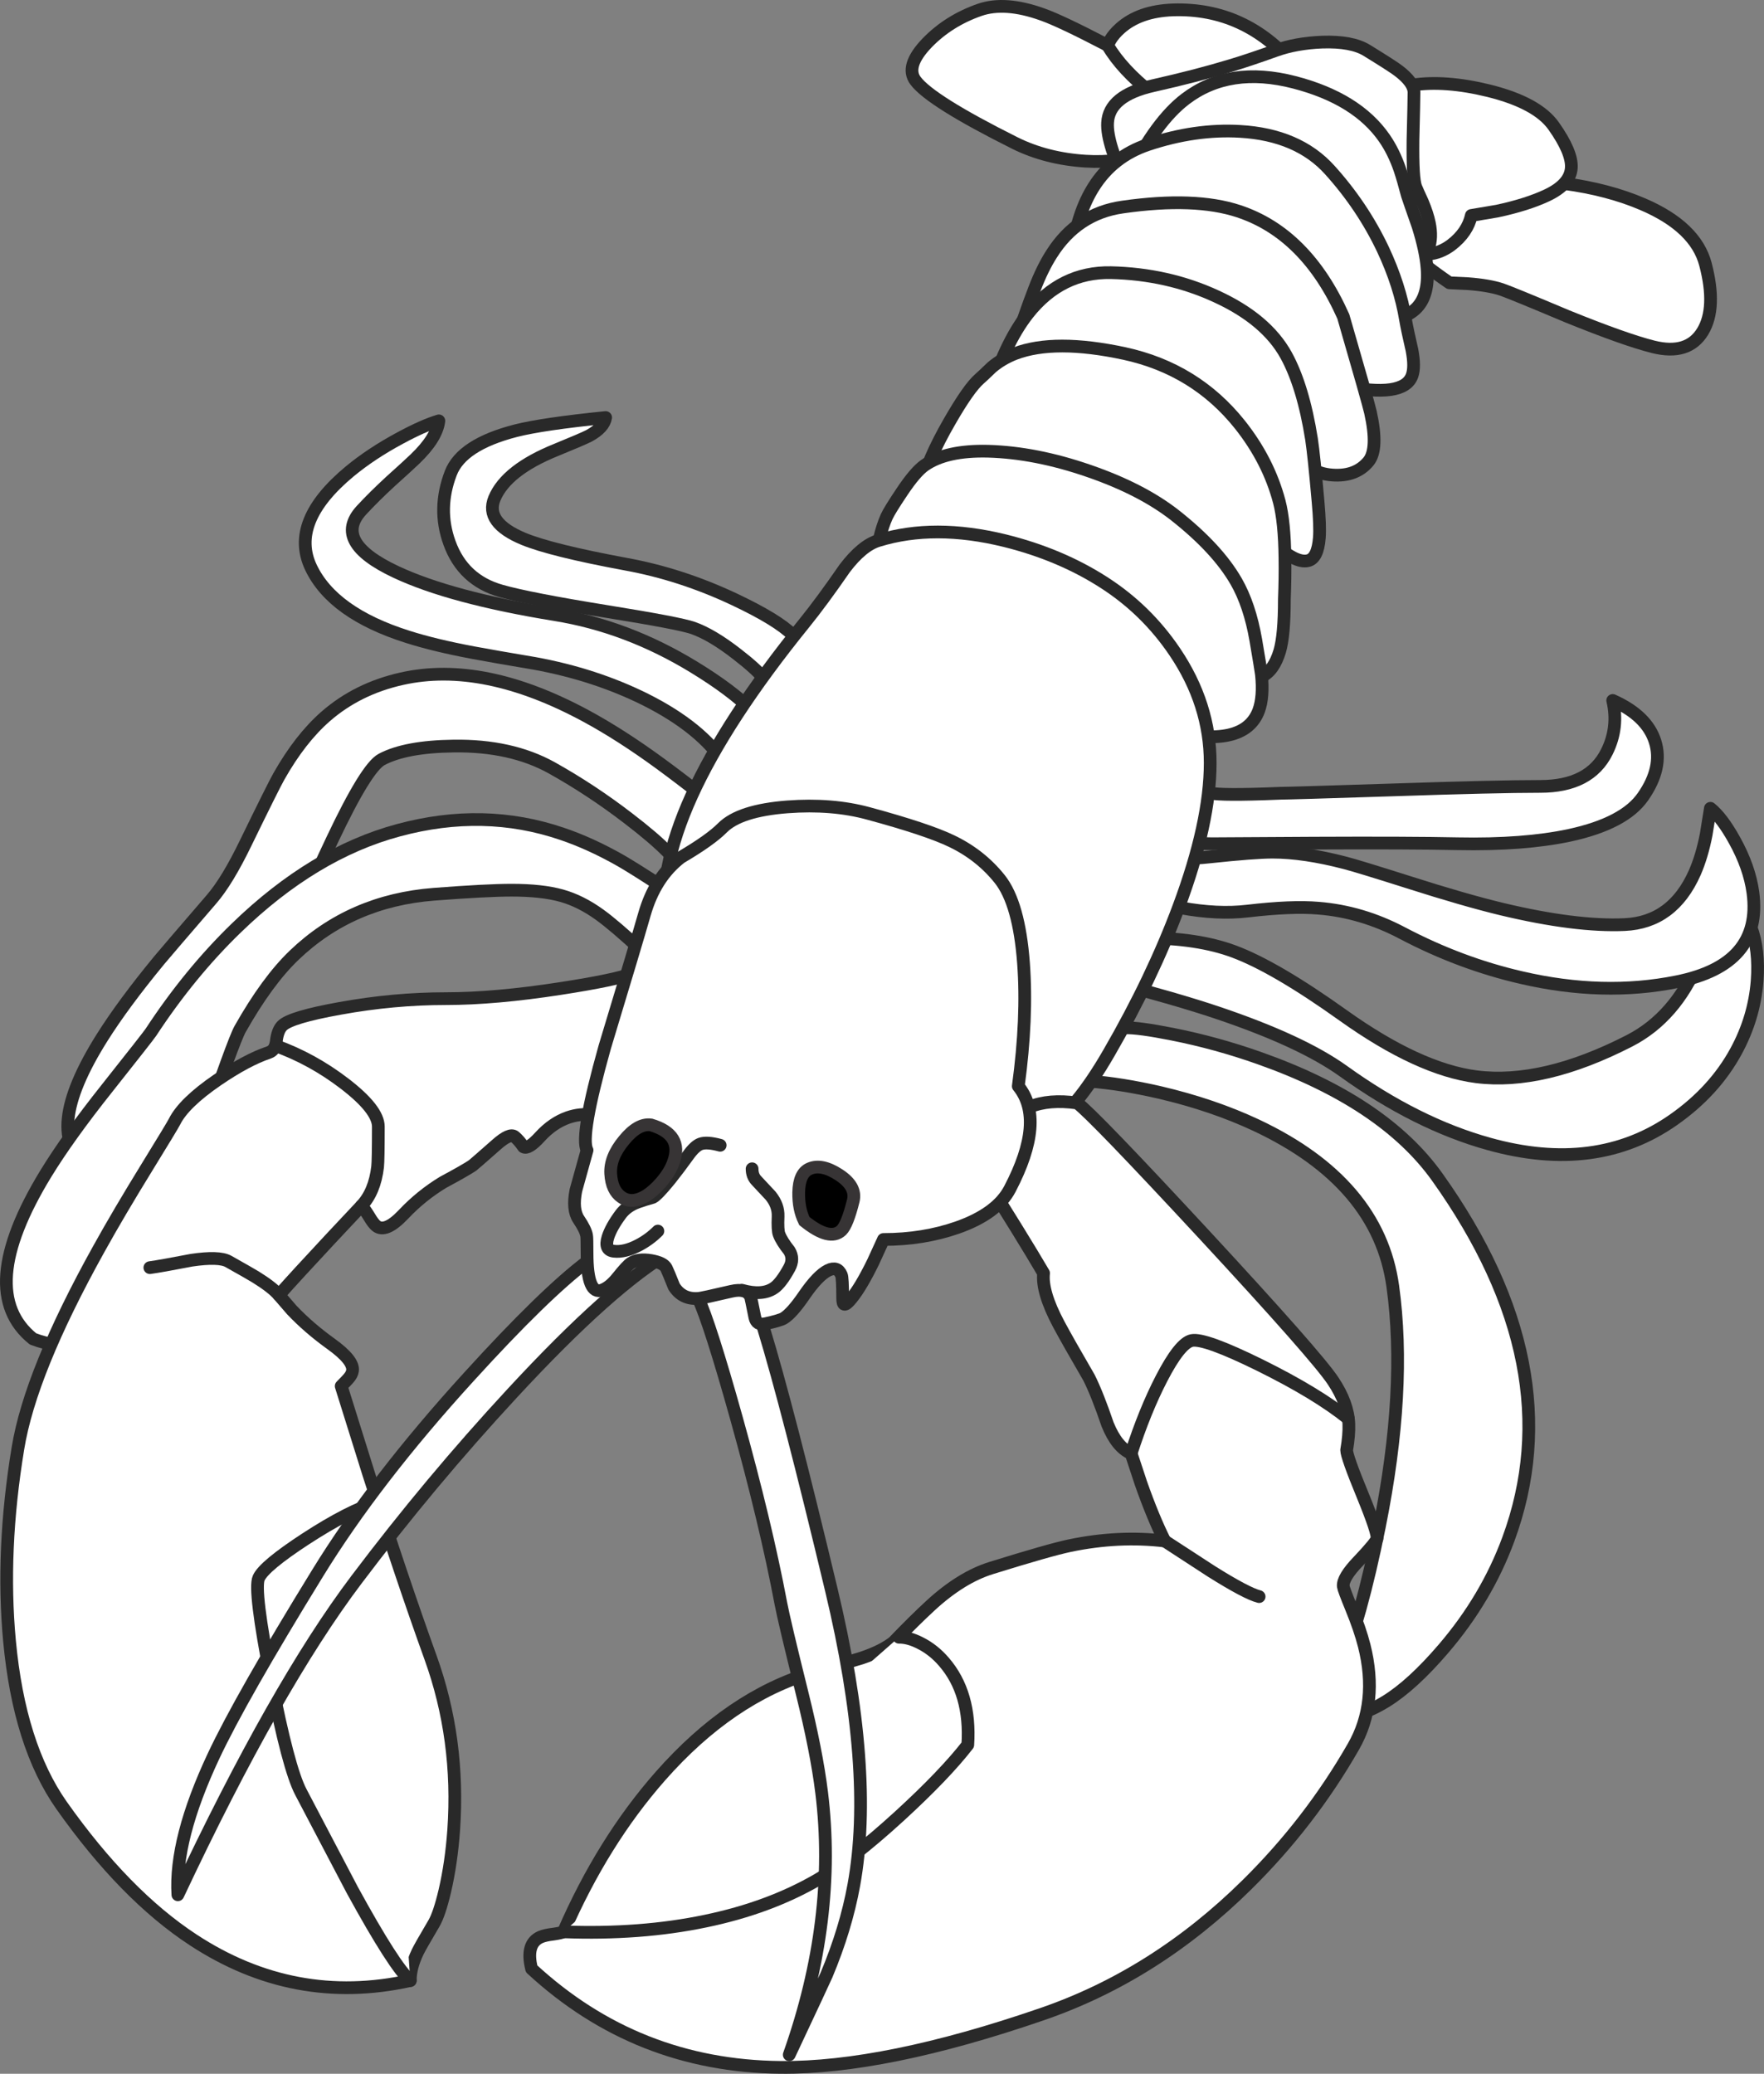 <?xml version="1.0" encoding="utf-8"?>
<!-- Generator: Adobe Illustrator 17.0.1, SVG Export Plug-In . SVG Version: 6.00 Build 0)  -->
<!DOCTYPE svg PUBLIC "-//W3C//DTD SVG 1.1//EN" "http://www.w3.org/Graphics/SVG/1.1/DTD/svg11.dtd">
<svg version="1.1" id="Layer_1" xmlns="http://www.w3.org/2000/svg" xmlns:xlink="http://www.w3.org/1999/xlink" x="0px" y="0px"
	 width="216.418px" height="254.391px" viewBox="22.781 6.929 216.418 254.391"
	 enable-background="new 22.781 6.929 216.418 254.391" xml:space="preserve">
<rect x="22.781" y="6.929" width="216.418" height="254.391" fill="#808080" stroke="none"/>
<g>
	<g id="Layer_1_1_">
		<g>
			<g id="Layer_1_3_">
				<g>
					<g>
						<path fill="#FFFFFF" d="M202.883,28.39c1.65,0.285,5.586,0.635,11.807,1.051c3.621,0.487,6.838,1.335,9.652,2.547
							c4.31,1.851,6.868,4.303,7.674,7.355c0.938,3.574,0.825,6.322-0.337,8.245c-1.199,1.971-3.224,2.601-6.074,1.888
							c-2.315-0.582-5.829-1.828-10.542-3.739c-4.536-1.911-7.22-3.01-8.049-3.295c-1.033-0.344-2.41-0.582-4.132-0.713
							l-2.279-0.107c-1.211-0.831-2.202-1.556-2.974-2.173c-1.449-1.164-2.386-2.297-2.813-3.401
							c-0.487-1.282,0.415-2.944,2.707-4.986c0.95-0.843,1.918-1.519,2.904-2.03C201.459,28.509,202.278,28.295,202.883,28.39z"/>
						
							<path fill="#FFFFFF" stroke="#292929" stroke-width="1.561" stroke-linecap="round" stroke-linejoin="round" stroke-miterlimit="3" d="
							M202.883,28.39c1.65,0.285,5.586,0.635,11.807,1.051c3.621,0.487,6.838,1.335,9.652,2.547c4.31,1.851,6.868,4.303,7.674,7.355
							c0.938,3.574,0.825,6.322-0.337,8.245c-1.199,1.971-3.224,2.601-6.074,1.888c-2.315-0.582-5.829-1.828-10.542-3.739
							c-4.536-1.911-7.22-3.01-8.049-3.295c-1.033-0.344-2.41-0.582-4.132-0.713l-2.279-0.107c-1.211-0.831-2.202-1.556-2.974-2.173
							c-1.449-1.164-2.386-2.297-2.813-3.401c-0.487-1.282,0.415-2.944,2.707-4.986c0.95-0.843,1.918-1.519,2.904-2.03
							C201.459,28.509,202.278,28.295,202.883,28.39z"/>
						<path fill="#FFFFFF" d="M205.43,18.062c3.978,0.986,6.637,2.434,7.978,4.345c1.508,2.137,2.226,3.835,2.154,5.093
							c-0.082,1.353-1.074,2.481-2.973,3.383c-1.638,0.772-3.68,1.419-6.127,1.942l-3.169,0.534
							c-0.309,1.389-1.128,2.595-2.458,3.616c-1.757,1.329-3.762,1.502-6.019,0.516c-2.718-5.544-4.125-9.759-4.22-12.644
							c-0.12-3.693,1.685-6.185,5.413-7.48C198.715,16.951,201.856,17.184,205.43,18.062z"/>
						
							<path fill="#FFFFFF" stroke="#292929" stroke-width="1.561" stroke-linecap="round" stroke-linejoin="round" stroke-miterlimit="3" d="
							M205.43,18.062c3.978,0.986,6.637,2.434,7.978,4.345c1.508,2.137,2.226,3.835,2.154,5.093
							c-0.082,1.353-1.074,2.481-2.973,3.383c-1.638,0.772-3.68,1.419-6.127,1.942l-3.169,0.534
							c-0.309,1.389-1.128,2.595-2.458,3.616c-1.757,1.329-3.762,1.502-6.019,0.516c-2.718-5.544-4.125-9.759-4.22-12.644
							c-0.12-3.693,1.685-6.185,5.413-7.48C198.715,16.951,201.856,17.184,205.43,18.062z"/>
						<path fill="#FFFFFF" d="M142.958,8.143c2.077-0.724,4.643-0.54,7.694,0.553c1.497,0.522,4.167,1.787,8.014,3.793
							c3.158,0,5.669,0.89,7.533,2.672c1.519,1.449,2.724,3.656,3.614,6.624c-3.787,3.609-8.399,5.247-13.837,4.915
							c-3.218-0.202-6.114-0.944-8.691-2.226c-6.885-3.444-10.946-5.989-12.181-7.64c-0.89-1.187-0.41-2.742,1.443-4.666
							C138.304,10.363,140.441,9.021,142.958,8.143z"/>
						
							<path fill="#FFFFFF" stroke="#292929" stroke-width="1.561" stroke-linecap="round" stroke-linejoin="round" stroke-miterlimit="3" d="
							M142.958,8.143c-2.516,0.878-4.654,2.22-6.41,4.025c-1.853,1.923-2.333,3.478-1.443,4.666c1.235,1.65,5.295,4.196,12.181,7.64
							c2.577,1.282,5.473,2.024,8.691,2.226c5.438,0.332,10.049-1.306,13.837-4.915c-0.89-2.968-2.095-5.177-3.614-6.624
							c-1.864-1.781-4.375-2.672-7.533-2.672c-3.847-2.007-6.518-3.271-8.014-3.793C147.601,7.603,145.035,7.418,142.958,8.143z"/>
						<path fill="#FFFFFF" d="M179.003,20.662c-1.069,0.261-2.529,0.439-4.381,0.534c-2.481,0.119-3.739,0.178-3.775,0.178
							c-1.721,0.19-3.96-0.801-6.714-2.973c-2.481-1.959-4.303-3.93-5.467-5.912l0.321-0.641c0.322-0.522,0.73-1.003,1.229-1.442
							c1.58-1.412,3.747-2.167,6.5-2.262c5.9-0.178,10.857,2.096,14.869,6.821C183.151,17.931,182.29,19.83,179.003,20.662z"/>
						
							<path fill="#FFFFFF" stroke="#292929" stroke-width="1.561" stroke-linecap="round" stroke-linejoin="round" stroke-miterlimit="3" d="
							M179.003,20.662c3.288-0.831,4.148-2.731,2.581-5.699c-4.012-4.725-8.969-6.999-14.869-6.821
							c-2.754,0.095-4.922,0.849-6.5,2.262c-0.499,0.439-0.908,0.92-1.229,1.442l-0.321,0.641c1.164,1.983,2.986,3.954,5.467,5.912
							c2.754,2.172,4.992,3.164,6.714,2.973c0.035,0,1.294-0.059,3.775-0.178C176.474,21.101,177.934,20.923,179.003,20.662z"/>
						<path fill="#FFFFFF" d="M196.134,24.135c-0.035,3.122,0.077,5.028,0.338,5.717c0.107,0.273,0.379,0.885,0.819,1.835
							c0.415,0.986,0.7,1.858,0.854,2.617c0.487,2.362-0.144,4.114-1.888,5.254c-2.504-5.746-4.648-9.717-6.429-11.914
							c-2.47-3.05-5.699-5.004-9.688-5.858c-3.966-0.843-7.966-0.374-12.003,1.407c-3.419,1.508-5.96,3.448-7.621,5.823
							c-0.606-1.697-1.032-2.939-1.282-3.723c-0.427-1.353-0.617-2.451-0.569-3.295c0.107-2.22,1.965-3.739,5.573-4.558
							c3.597-0.808,6.779-1.633,9.546-2.476c1.436-0.428,3.282-1.044,5.538-1.853c1.662-0.593,3.55-0.932,5.663-1.015
							c2.422-0.083,4.25,0.256,5.486,1.015c2.161,1.33,3.46,2.167,3.9,2.511c1.258,0.962,1.887,1.846,1.887,2.654
							C196.258,18.893,196.217,20.846,196.134,24.135z"/>
						
							<path fill="#FFFFFF" stroke="#292929" stroke-width="1.561" stroke-linecap="round" stroke-linejoin="round" stroke-miterlimit="3" d="
							M196.134,24.135c-0.035,3.122,0.077,5.028,0.338,5.717c0.107,0.273,0.379,0.885,0.819,1.835
							c0.415,0.986,0.7,1.858,0.854,2.617c0.487,2.362-0.144,4.114-1.888,5.254c-2.504-5.746-4.648-9.717-6.429-11.914
							c-2.47-3.05-5.699-5.004-9.688-5.858c-3.966-0.843-7.966-0.374-12.003,1.407c-3.419,1.508-5.96,3.448-7.621,5.823
							c-0.606-1.697-1.032-2.939-1.282-3.723c-0.427-1.353-0.617-2.451-0.569-3.295c0.107-2.22,1.965-3.739,5.573-4.558
							c3.597-0.808,6.779-1.633,9.546-2.476c1.436-0.428,3.282-1.044,5.538-1.853c1.662-0.593,3.55-0.932,5.663-1.015
							c2.422-0.083,4.25,0.256,5.486,1.015c2.161,1.33,3.46,2.167,3.9,2.511c1.258,0.962,1.887,1.846,1.887,2.654
							C196.258,18.893,196.217,20.846,196.134,24.135z"/>
						<path fill="#FFFFFF" d="M197.862,39.841c0.331,4.31-1.644,6.417-5.93,6.322c-1.781-4.464-3.093-7.658-3.936-9.581
							c-1.449-3.276-2.991-5.68-4.629-7.212c-2.066-1.935-4.725-3.021-7.978-3.26c-3.633-0.26-8.316,0.499-14.051,2.279
							c2.208-4.404,4.499-7.509,6.873-9.314c3.598-2.742,8.055-3.425,13.374-2.047c5.117,1.329,8.797,3.614,11.041,6.855
							c0.771,1.116,1.407,2.404,1.906,3.864c0.274,0.819,0.576,1.864,0.908,3.134c0.179,0.546,0.618,1.817,1.319,3.811
							C197.386,36.7,197.756,38.417,197.862,39.841z"/>
						
							<path fill="#FFFFFF" stroke="#292929" stroke-width="1.561" stroke-linecap="round" stroke-linejoin="round" stroke-miterlimit="3" d="
							M197.862,39.841c0.331,4.31-1.644,6.417-5.93,6.322c-1.781-4.464-3.093-7.658-3.936-9.581
							c-1.449-3.276-2.991-5.68-4.629-7.212c-2.066-1.935-4.725-3.021-7.978-3.26c-3.633-0.26-8.316,0.499-14.051,2.279
							c2.208-4.404,4.499-7.509,6.873-9.314c3.598-2.742,8.055-3.425,13.374-2.047c5.117,1.329,8.797,3.614,11.041,6.855
							c0.771,1.116,1.407,2.404,1.906,3.864c0.274,0.819,0.576,1.864,0.908,3.134c0.179,0.546,0.618,1.817,1.319,3.811
							C197.386,36.7,197.756,38.417,197.862,39.841z"/>
						<path fill="#FFFFFF" d="M196.027,52.984c-0.654,1.899-3.537,2.315-8.655,1.247c-2.042-4.702-3.81-8.304-5.307-10.81
							c-2.055-3.443-4.215-5.978-6.483-7.604c-5.391-3.894-12.477-3.271-21.264,1.869c0.463-3.17,1.342-5.776,2.635-7.818
							c1.58-2.505,3.8-4.238,6.661-5.201c3.882-1.295,7.651-1.834,11.308-1.62c4.737,0.273,8.406,1.853,11.006,4.736
							c2.671,2.957,4.844,6.198,6.518,9.724c1.388,2.956,2.316,5.841,2.778,8.655c0.144,0.831,0.404,2.066,0.784,3.704
							C196.271,51.245,196.277,52.283,196.027,52.984z"/>
						
							<path fill="#FFFFFF" stroke="#292929" stroke-width="1.561" stroke-linecap="round" stroke-linejoin="round" stroke-miterlimit="3" d="
							M196.027,52.984c-0.654,1.899-3.537,2.315-8.655,1.247c-2.042-4.702-3.81-8.304-5.307-10.81
							c-2.055-3.443-4.215-5.978-6.483-7.604c-5.391-3.894-12.477-3.271-21.264,1.869c0.463-3.17,1.342-5.776,2.635-7.818
							c1.58-2.505,3.8-4.238,6.661-5.201c3.882-1.295,7.651-1.834,11.308-1.62c4.737,0.273,8.406,1.853,11.006,4.736
							c2.671,2.957,4.844,6.198,6.518,9.724c1.388,2.956,2.316,5.841,2.778,8.655c0.144,0.831,0.404,2.066,0.784,3.704
							C196.271,51.245,196.277,52.283,196.027,52.984z"/>
						<path fill="#FFFFFF" d="M151.791,38.096c2.102-3.324,5.01-5.247,8.727-5.77c5.901-0.843,10.644-0.671,14.229,0.516
							c5.531,1.829,9.813,6.132,12.84,12.911c2.018,6.957,3.128,10.875,3.33,11.753c0.665,3.004,0.587,5.01-0.232,6.019
							c-1.032,1.258-2.516,1.817-4.451,1.675c-2.125-0.154-3.669-1.193-4.63-3.117c-1.377-4.534-2.262-7.289-2.654-8.262
							c-1.246-3.027-2.826-5.324-4.737-6.892c-4.986-4.119-13.629-4.345-25.928-0.676c0.569-1.638,1.039-2.927,1.407-3.864
							C150.343,40.69,151.043,39.26,151.791,38.096z"/>
						
							<path fill="#FFFFFF" stroke="#292929" stroke-width="1.561" stroke-linecap="round" stroke-linejoin="round" stroke-miterlimit="3" d="
							M151.791,38.096c2.102-3.324,5.01-5.247,8.727-5.77c5.901-0.843,10.644-0.671,14.229,0.516
							c5.531,1.829,9.813,6.132,12.84,12.911c2.018,6.957,3.128,10.875,3.33,11.753c0.665,3.004,0.587,5.01-0.232,6.019
							c-1.032,1.258-2.516,1.817-4.451,1.675c-2.125-0.154-3.669-1.193-4.63-3.117c-1.377-4.534-2.262-7.289-2.654-8.262
							c-1.246-3.027-2.826-5.324-4.737-6.892c-4.986-4.119-13.629-4.345-25.928-0.676c0.569-1.638,1.039-2.927,1.407-3.864
							C150.343,40.69,151.043,39.26,151.791,38.096z"/>
						<path fill="#FFFFFF" d="M157.206,51.524c-3.55,0.368-7.955,1.816-13.213,4.345c1.318-4.488,2.95-7.972,4.897-10.453
							c2.718-3.443,6.114-5.122,10.187-5.04c4.642,0.107,8.946,1.075,12.91,2.904c4.096,1.876,6.957,4.286,8.584,7.23
							c1.389,2.529,2.428,5.96,3.116,10.293c0.202,1.329,0.468,3.888,0.802,7.675c0.178,1.994,0.231,3.46,0.159,4.399
							c-0.131,1.71-0.599,2.653-1.407,2.832c-1.021,0.237-2.457-0.511-4.31-2.244c-1.971-1.853-3.152-3.787-3.544-5.805
							c-2.802-5.247-4.34-8.097-4.613-8.548c-1.71-2.79-3.491-4.773-5.343-5.948C163.177,51.737,160.434,51.191,157.206,51.524z"/>
						
							<path fill="#FFFFFF" stroke="#292929" stroke-width="1.561" stroke-linecap="round" stroke-linejoin="round" stroke-miterlimit="3" d="
							M157.206,51.524c-3.55,0.368-7.955,1.816-13.213,4.345c1.318-4.488,2.95-7.972,4.897-10.453
							c2.718-3.443,6.114-5.122,10.187-5.04c4.642,0.107,8.946,1.075,12.91,2.904c4.096,1.876,6.957,4.286,8.584,7.23
							c1.389,2.529,2.428,5.96,3.116,10.293c0.202,1.329,0.468,3.888,0.802,7.675c0.178,1.994,0.231,3.46,0.159,4.399
							c-0.131,1.71-0.599,2.653-1.407,2.832c-1.021,0.237-2.457-0.511-4.31-2.244c-1.971-1.853-3.152-3.787-3.544-5.805
							c-2.802-5.247-4.34-8.097-4.613-8.548c-1.71-2.79-3.491-4.773-5.343-5.948C163.177,51.737,160.434,51.191,157.206,51.524z"/>
						<path fill="#FFFFFF" d="M147.339,50.294c3.229-1.223,7.693-1.223,13.391,0c5.805,1.258,10.524,4.161,14.158,8.709
							c2.34,2.944,3.954,6.102,4.844,9.474c0.428,1.65,0.66,3.959,0.694,6.927c0.024,1.555,0,3.241-0.071,5.057
							c0,2.933-0.19,5.045-0.569,6.34c-0.963,3.241-2.974,4.161-6.037,2.76c-0.724-3.705-1.502-6.654-2.333-8.85
							c-1.353-3.561-3.193-6.464-5.52-8.708c-6.233-6.067-16.288-7.794-30.168-5.182c0.558-2.327,1.74-5.052,3.544-8.174
							c1.567-2.731,2.796-4.482,3.686-5.254c0.238-0.202,0.736-0.671,1.497-1.407C145.296,51.274,146.259,50.71,147.339,50.294z"/>
						
							<path fill="#FFFFFF" stroke="#292929" stroke-width="1.561" stroke-linecap="round" stroke-linejoin="round" stroke-miterlimit="3" d="
							M147.339,50.294c3.229-1.223,7.693-1.223,13.391,0c5.805,1.258,10.524,4.161,14.158,8.709c2.34,2.944,3.954,6.102,4.844,9.474
							c0.428,1.65,0.66,3.959,0.694,6.927c0.024,1.555,0,3.241-0.071,5.057c0,2.933-0.19,5.045-0.569,6.34
							c-0.963,3.241-2.974,4.161-6.037,2.76c-0.724-3.705-1.502-6.654-2.333-8.85c-1.353-3.561-3.193-6.464-5.52-8.708
							c-6.233-6.067-16.288-7.794-30.168-5.182c0.558-2.327,1.74-5.052,3.544-8.174c1.567-2.731,2.796-4.482,3.686-5.254
							c0.238-0.202,0.736-0.671,1.497-1.407C145.296,51.274,146.259,50.71,147.339,50.294z"/>
						<path fill="#FFFFFF" d="M156.368,64.701c4.311,1.484,7.829,3.295,10.56,5.432c3.467,2.731,5.972,5.438,7.515,8.121
							c1.104,1.923,1.906,4.315,2.404,7.177c0.428,2.518,0.66,3.93,0.695,4.239c0.19,1.829,0.077,3.306-0.338,4.435
							c-1.187,3.158-4.891,3.983-11.113,2.475c-3.217-4.334-5.544-7.349-6.98-9.047c-2.588-3.05-5.094-5.437-7.515-7.158
							c-5.913-4.226-13.066-5.574-21.46-4.042c0.274-2.505,0.748-4.512,1.425-6.02c0.237-0.522,0.867-1.543,1.887-3.063
							c1.093-1.638,2.025-2.725,2.796-3.259c1.768-1.223,4.351-1.793,7.746-1.71C147.886,62.387,152.01,63.193,156.368,64.701z"/>
						
							<path fill="#FFFFFF" stroke="#292929" stroke-width="1.561" stroke-linecap="round" stroke-linejoin="round" stroke-miterlimit="3" d="
							M156.368,64.701c4.311,1.484,7.829,3.295,10.56,5.432c3.467,2.731,5.972,5.438,7.515,8.121
							c1.104,1.923,1.906,4.315,2.404,7.177c0.428,2.518,0.66,3.93,0.695,4.239c0.19,1.829,0.077,3.306-0.338,4.435
							c-1.187,3.158-4.891,3.983-11.113,2.475c-3.217-4.334-5.544-7.349-6.98-9.047c-2.588-3.05-5.094-5.437-7.515-7.158
							c-5.913-4.226-13.066-5.574-21.46-4.042c0.274-2.505,0.748-4.512,1.425-6.02c0.237-0.522,0.867-1.543,1.887-3.063
							c1.093-1.638,2.025-2.725,2.796-3.259c1.768-1.223,4.351-1.793,7.746-1.71C147.886,62.387,152.01,63.193,156.368,64.701z"/>
						<g>
							<path fill="#FFFFFF" d="M62.732,94.815c2.612-2.279,5.728-3.823,9.35-4.63c6.672-1.496,14.216,0.035,22.634,4.595
								c2.85,1.543,5.865,3.479,9.046,5.806c1.721,1.258,3.764,2.819,6.126,4.683c1.045,0.795,1.574,1.674,1.585,2.636
								c0.011,0.843-0.357,1.626-1.104,2.35c-0.724,0.7-1.603,1.17-2.635,1.407c-1.104,0.261-2.107,0.196-3.01-0.196
								c-1.127-1.152-2.754-2.54-4.879-4.167c-3.015-2.316-6.138-4.375-9.367-6.18c-3.337-1.853-7.355-2.742-12.056-2.672
								c-3.906,0.048-6.844,0.594-8.815,1.639c-1.247,0.665-3.259,3.93-6.037,9.794c-0.297,0.606-1.365,2.908-3.205,6.909
								c-1.164,2.529-2.007,4.262-2.529,5.2c-2.184,3.859-5.877,9.088-11.077,15.69c-6.399,8.096-10.768,12.234-13.107,12.412
								c-3.894-2.648-3.342-7.943,1.656-15.885c1.734-2.754,4.066-5.912,6.999-9.474c0.582-0.7,2.725-3.199,6.429-7.497
								c1.295-1.497,2.701-3.817,4.22-6.964c2.255-4.63,3.603-7.331,4.042-8.103C58.743,99.083,60.655,96.631,62.732,94.815z"/>
							
								<path fill="#FFFFFF" stroke="#292929" stroke-width="1.561" stroke-linecap="round" stroke-linejoin="round" stroke-miterlimit="3" d="
								M62.732,94.815c-2.077,1.817-3.989,4.268-5.734,7.355c-0.439,0.772-1.787,3.473-4.042,8.103
								c-1.519,3.146-2.927,5.467-4.22,6.964c-3.704,4.297-5.847,6.797-6.429,7.497c-2.932,3.561-5.265,6.72-6.999,9.474
								c-4.998,7.942-5.55,13.237-1.656,15.885c2.339-0.178,6.708-4.315,13.107-12.412c5.199-6.601,8.892-11.831,11.077-15.69
								c0.522-0.938,1.365-2.671,2.529-5.2c1.84-4.002,2.909-6.305,3.205-6.909c2.778-5.865,4.79-9.129,6.037-9.794
								c1.971-1.045,4.909-1.591,8.815-1.639c4.702-0.071,8.72,0.819,12.056,2.672c3.229,1.805,6.352,3.864,9.367,6.18
								c2.125,1.627,3.752,3.015,4.879,4.167c0.902,0.391,1.906,0.457,3.01,0.196c1.032-0.237,1.911-0.707,2.635-1.407
								c0.747-0.724,1.116-1.508,1.104-2.35c-0.012-0.962-0.541-1.841-1.585-2.636c-2.362-1.864-4.404-3.425-6.126-4.683
								c-3.182-2.327-6.198-4.263-9.046-5.806c-8.417-4.558-15.962-6.09-22.634-4.595C68.461,90.992,65.344,92.536,62.732,94.815z"
								/>
						</g>
						<g>
							<path fill="#FFFFFF" d="M58.868,124.109c-2.196,2.101-4.404,5.117-6.624,9.046c-0.558,0.997-2.202,5.521-4.933,13.57
								c-2.718,8.001-4.517,12.774-5.396,14.317c-0.415,0.724-1.122,2.03-2.119,3.918c-0.986,1.721-1.965,3.087-2.938,4.096
								c-2.79,2.909-6.132,3.615-10.026,2.119c-4.832-3.882-4.31-10.637,1.567-20.266c1.829-2.991,4.339-6.493,7.533-10.507
								c3.372-4.249,5.159-6.53,5.36-6.838c3.169-4.832,6.66-9.094,10.471-12.786c6.329-6.137,12.965-10.139,19.91-12.003
								c6.98-1.888,13.671-1.739,20.069,0.445c2.327,0.784,4.731,1.882,7.212,3.295c0.974,0.558,2.832,1.721,5.574,3.491
								c0.843,1.14,1.377,2.333,1.603,3.579c0.213,1.151,0.148,2.161-0.196,3.027c-0.332,0.878-0.872,1.425-1.62,1.638
								c-0.808,0.237-1.704,0.035-2.689-0.606c-2.327-2.149-4.078-3.645-5.254-4.488c-1.556-1.127-3.117-1.911-4.683-2.35
								c-1.603-0.452-3.645-0.676-6.126-0.676c-2.054,0-5.236,0.167-9.546,0.499C69.239,117.152,63.522,119.646,58.868,124.109z"/>
							
								<path fill="#FFFFFF" stroke="#292929" stroke-width="1.561" stroke-linecap="round" stroke-linejoin="round" stroke-miterlimit="3" d="
								M58.868,124.109c4.654-4.465,10.37-6.957,17.149-7.48c4.31-0.332,7.491-0.499,9.546-0.499c2.481,0,4.523,0.226,6.126,0.676
								c1.566,0.439,3.127,1.223,4.683,2.35c1.175,0.843,2.927,2.34,5.254,4.488c0.986,0.641,1.882,0.843,2.689,0.606
								c0.748-0.214,1.288-0.76,1.62-1.638c0.344-0.867,0.41-1.876,0.196-3.027c-0.226-1.247-0.76-2.439-1.603-3.579
								c-2.742-1.768-4.601-2.932-5.574-3.491c-2.481-1.412-4.885-2.511-7.212-3.295c-6.398-2.184-13.089-2.333-20.069-0.445
								c-6.945,1.864-13.582,5.865-19.91,12.003c-3.811,3.693-7.302,7.955-10.471,12.786c-0.202,0.308-1.989,2.588-5.36,6.838
								c-3.194,4.013-5.704,7.516-7.533,10.507c-5.876,9.629-6.398,16.383-1.567,20.266c3.894,1.497,7.236,0.79,10.026-2.119
								c0.973-1.01,1.952-2.374,2.938-4.096c0.997-1.887,1.704-3.193,2.119-3.918c0.878-1.542,2.678-6.315,5.396-14.317
								c2.731-8.049,4.375-12.573,4.933-13.57C54.463,129.227,56.672,126.211,58.868,124.109z"/>
						</g>
						<g>
							<path fill="#FFFFFF" d="M76.623,58.557c-0.167,1.412-1.151,2.981-2.957,4.702c-0.558,0.534-1.537,1.431-2.938,2.689
								c-1.353,1.247-2.553,2.433-3.598,3.561c-2.398,2.6-0.997,5.122,4.202,7.568c4.488,2.114,11.006,3.864,19.554,5.254
								c5.888,0.95,11.564,3.093,17.024,6.429c3.075,1.876,5.456,3.657,7.14,5.343c0.214,0.213,0.326,0.76,0.338,1.638
								c0,0.914-0.119,1.805-0.356,2.672c-0.642,2.35-1.734,3.116-3.277,2.297c-1.947-3.015-5.217-5.675-9.812-7.978
								c-4.108-2.042-8.619-3.515-13.534-4.417c-3.253-0.546-5.77-0.986-7.551-1.319c-3.169-0.593-5.853-1.241-8.049-1.941
								c-6.137-1.936-10.097-4.773-11.878-8.512c-1.781-3.752-0.196-7.682,4.754-11.789c1.769-1.46,3.824-2.819,6.162-4.079
								C73.762,59.643,75.353,58.938,76.623,58.557z"/>
							
								<path fill="#FFFFFF" stroke="#292929" stroke-width="1.561" stroke-linecap="round" stroke-linejoin="round" stroke-miterlimit="3" d="
								M76.623,58.557c-1.271,0.38-2.862,1.087-4.773,2.119c-2.339,1.258-4.393,2.618-6.162,4.079
								c-4.95,4.108-6.535,8.038-4.754,11.789c1.781,3.739,5.741,6.576,11.878,8.512c2.196,0.7,4.88,1.347,8.049,1.941
								c1.781,0.333,4.297,0.772,7.551,1.319c4.915,0.902,9.427,2.374,13.534,4.417c4.595,2.303,7.866,4.962,9.812,7.978
								c1.543,0.819,2.635,0.053,3.277-2.297c0.237-0.867,0.356-1.757,0.356-2.672c-0.012-0.878-0.125-1.425-0.338-1.638
								c-1.686-1.686-4.066-3.467-7.14-5.343c-5.462-3.336-11.137-5.478-17.024-6.429c-8.548-1.389-15.066-3.14-19.554-5.254
								c-5.2-2.446-6.6-4.968-4.202-7.568c1.045-1.128,2.244-2.316,3.598-3.561c1.401-1.258,2.38-2.155,2.938-2.689
								C75.472,61.537,76.457,59.97,76.623,58.557z"/>
						</g>
						<g>
							<path fill="#FFFFFF" d="M97.085,58.148c-0.13,0.819-0.801,1.561-2.013,2.226c-0.475,0.249-1.817,0.824-4.025,1.728
								c-4.096,1.65-6.631,3.639-7.604,5.965c-0.82,1.983,0.374,3.638,3.579,4.968c2.279,0.938,6.459,1.971,12.537,3.098
								c4.512,0.82,8.958,2.262,13.338,4.327c3.514,1.662,5.888,3.111,7.124,4.345c0.451,0.452,0.683,1.033,0.694,1.745
								c0.011,0.665-0.16,1.312-0.516,1.941c-0.867,1.519-2.095,2.084-3.686,1.691c-0.606-0.771-1.715-1.781-3.33-3.027
								c-2.03-1.579-3.817-2.641-5.36-3.188c-1.105-0.391-4.642-1.069-10.614-2.03c-6.316-1.021-10.625-1.858-12.929-2.511
								c-3.134-0.878-5.253-2.85-6.357-5.912c-1.01-2.79-0.955-5.639,0.16-8.548c0.891-2.327,3.544-4.06,7.961-5.199
								C88.239,59.21,91.92,58.67,97.085,58.148z"/>
							
								<path fill="#FFFFFF" stroke="#292929" stroke-width="1.561" stroke-linecap="round" stroke-linejoin="round" stroke-miterlimit="3" d="
								M97.085,58.148c-5.164,0.522-8.845,1.063-11.041,1.621c-4.417,1.14-7.07,2.872-7.961,5.2c-1.116,2.909-1.17,5.758-0.16,8.548
								c1.104,3.063,3.223,5.034,6.357,5.912c2.303,0.654,6.613,1.49,12.929,2.511c5.972,0.962,9.509,1.638,10.614,2.03
								c1.542,0.546,3.33,1.609,5.36,3.188c1.614,1.247,2.725,2.255,3.33,3.027c1.591,0.391,2.819-0.173,3.686-1.691
								c0.356-0.629,0.528-1.277,0.516-1.941c-0.011-0.712-0.244-1.294-0.694-1.745c-1.235-1.235-3.609-2.683-7.124-4.345
								c-4.38-2.066-8.826-3.508-13.338-4.327c-6.079-1.127-10.257-2.161-12.537-3.098c-3.205-1.33-4.399-2.986-3.579-4.968
								c0.973-2.327,3.508-4.316,7.604-5.965c2.208-0.902,3.55-1.478,4.025-1.728C96.283,59.709,96.954,58.967,97.085,58.148z"/>
						</g>
						<g>
							<path fill="#FFFFFF" d="M154.837,135.187c0.617-0.606,1.496-1.11,2.635-1.514c1.116-0.404,2.238-0.623,3.365-0.659
								c1.057-0.035,2.992,0.226,5.805,0.784c3.585,0.712,7.124,1.685,10.614,2.92c10.198,3.598,17.487,8.472,21.868,14.621
								c11.018,15.458,13.921,30.261,8.708,44.414c-1.792,4.855-4.445,9.331-7.96,13.426c-2.529,2.956-4.874,5.105-7.034,6.446
								c-2.707,1.662-4.589,2.024-5.645,1.087c-0.962-0.854-0.997-2.405-0.107-4.649c1.804-4.534,3.443-10.476,4.915-17.826
								c2.268-11.267,2.819-21.103,1.656-29.509c-1.175-8.477-6.761-15.066-16.758-19.767c-3.55-1.662-7.48-2.998-11.788-4.008
								c-3.194-0.736-6.079-1.198-8.655-1.388C153.845,138.154,153.306,136.694,154.837,135.187z"/>
							
								<path fill="#FFFFFF" stroke="#292929" stroke-width="1.561" stroke-linecap="round" stroke-linejoin="round" stroke-miterlimit="3" d="
								M154.837,135.187c-1.532,1.507-0.992,2.968,1.62,4.38c2.577,0.19,5.461,0.653,8.655,1.388
								c4.31,1.01,8.238,2.346,11.788,4.008c9.996,4.702,15.583,11.291,16.758,19.767c1.164,8.405,0.612,18.241-1.656,29.509
								c-1.473,7.35-3.111,13.291-4.915,17.826c-0.89,2.244-0.854,3.795,0.107,4.649c1.056,0.938,2.938,0.576,5.645-1.087
								c2.161-1.341,4.505-3.491,7.034-6.446c3.515-4.096,6.168-8.571,7.96-13.426c5.213-14.153,2.31-28.956-8.708-44.414
								c-4.38-6.15-11.67-11.023-21.868-14.621c-3.491-1.235-7.029-2.208-10.614-2.92c-2.813-0.558-4.748-0.82-5.805-0.784
								c-1.127,0.035-2.249,0.256-3.365,0.659C156.332,134.077,155.454,134.581,154.837,135.187z"/>
						</g>
						<g>
							<path fill="#FFFFFF" d="M159.075,127.368c-1.033-1.412-1.402-2.463-1.104-3.151c0.414-1.021,2.161-1.763,5.235-2.226
								c4.333,0,7.983,0.553,10.952,1.657c3.383,1.258,7.86,3.876,13.426,7.852c6.175,4.404,11.618,6.91,16.33,7.516
								c5.449,0.688,11.712-0.784,18.787-4.417c3.752-1.935,6.584-5.193,8.494-9.777c0.808-2.137,1.408-3.592,1.799-4.363
								c0.654-1.282,1.425-2.012,2.316-2.19c0.867-0.167,1.626,0.623,2.279,2.368c0.7,1.864,0.955,4.072,0.765,6.624
								c-0.237,3.016-1.098,5.888-2.581,8.619c-1.782,3.276-4.346,6.084-7.694,8.424c-6.305,4.416-13.843,5.401-22.616,2.956
								c-5.912-1.638-11.872-4.619-17.88-8.94c-3.443-2.469-8.608-4.861-15.493-7.177C168.84,130.051,164.5,128.793,159.075,127.368
								z"/>
							
								<path fill="#FFFFFF" stroke="#292929" stroke-width="1.561" stroke-linecap="round" stroke-linejoin="round" stroke-miterlimit="3" d="
								M159.075,127.368c5.425,1.425,9.765,2.683,13.017,3.776c6.885,2.316,12.051,4.707,15.493,7.177
								c6.007,4.321,11.967,7.302,17.88,8.94c8.774,2.447,16.312,1.46,22.616-2.956c3.348-2.34,5.912-5.146,7.694-8.424
								c1.484-2.731,2.345-5.603,2.581-8.619c0.19-2.553-0.065-4.76-0.765-6.624c-0.654-1.745-1.412-2.535-2.279-2.368
								c-0.89,0.178-1.662,0.908-2.316,2.19c-0.391,0.772-0.991,2.226-1.799,4.363c-1.911,4.583-4.743,7.842-8.494,9.777
								c-7.075,3.633-13.337,5.105-18.787,4.417c-4.712-0.606-10.157-3.111-16.33-7.516c-5.568-3.977-10.043-6.594-13.426-7.852
								c-2.969-1.104-6.619-1.657-10.952-1.657c-3.074,0.463-4.821,1.205-5.235,2.226
								C157.674,124.905,158.041,125.956,159.075,127.368z"/>
						</g>
						<g>
							<path fill="#FFFFFF" d="M162.993,116.826c-1.532-1.258-1.734-2.547-0.606-3.864c0.452-0.534,1.02-0.909,1.71-1.122
								c0.723-0.226,1.389-0.213,1.994,0.035c0.938,0.392,2.636,0.452,5.094,0.178c3.656-0.391,6.232-0.587,7.728-0.587
								c2.577,0,5.544,0.439,8.905,1.318c1.057,0.273,3.663,1.069,7.818,2.386c4.571,1.46,8.388,2.558,11.451,3.295
								c6.019,1.436,11.023,2.066,15.012,1.887c3.93-0.178,6.797-2.297,8.603-6.357c0.593-1.354,1.063-2.92,1.407-4.702
								c0.274-1.721,0.445-2.79,0.516-3.205c0.938,0.748,1.924,2.054,2.957,3.918c1.223,2.196,1.976,4.339,2.262,6.429
								c0.784,5.888-2.332,9.533-9.349,10.934c-6.019,1.211-12.377,1.04-19.072-0.516c-4.999-1.152-9.865-2.974-14.603-5.467
								c-3.3-1.745-6.725-2.76-10.275-3.045c-2.184-0.189-5.093-0.071-8.727,0.356c-2.434,0.285-5.14,0.154-8.121-0.391
								C165.07,117.83,163.503,117.336,162.993,116.826z"/>
							
								<path fill="#FFFFFF" stroke="#292929" stroke-width="1.561" stroke-linecap="round" stroke-linejoin="round" stroke-miterlimit="3" d="
								M162.993,116.826c0.51,0.511,2.077,1.003,4.701,1.478c2.98,0.545,5.687,0.676,8.121,0.391
								c3.633-0.427,6.542-0.545,8.727-0.356c3.55,0.285,6.975,1.301,10.275,3.045c4.737,2.494,9.605,4.315,14.603,5.467
								c6.696,1.555,13.054,1.728,19.072,0.516c7.017-1.401,10.133-5.045,9.349-10.934c-0.284-2.09-1.039-4.233-2.262-6.429
								c-1.032-1.864-2.018-3.17-2.957-3.918c-0.071,0.415-0.242,1.484-0.516,3.205c-0.344,1.781-0.813,3.348-1.407,4.702
								c-1.805,4.06-4.672,6.18-8.603,6.357c-3.988,0.178-8.993-0.452-15.012-1.887c-3.063-0.737-6.88-1.835-11.451-3.295
								c-4.155-1.318-6.761-2.114-7.818-2.386c-3.361-0.878-6.328-1.318-8.905-1.318c-1.497,0-4.072,0.196-7.728,0.587
								c-2.457,0.273-4.156,0.214-5.094-0.178c-0.605-0.249-1.271-0.261-1.994-0.035c-0.689,0.214-1.258,0.588-1.71,1.122
								C161.259,114.28,161.461,115.567,162.993,116.826z"/>
						</g>
						<g>
							<path fill="#FFFFFF" d="M164.862,108.563c-0.606-1.614-0.414-3.01,0.57-4.185c0.962-1.151,2.077-1.407,3.348-0.766
								c1.032,0.511,2.76,0.766,5.182,0.766c1.365,0.011,3.361-0.035,5.983-0.143c0.689,0,5.266-0.136,13.73-0.41
								c8.465-0.285,14.49-0.428,18.075-0.428c4.048,0,6.773-1.419,8.174-4.257c0.986-1.995,1.223-4.09,0.713-6.286
								c2.801,1.247,4.534,2.927,5.2,5.039c0.666,2.125,0.173,4.375-1.478,6.749c-1.519,2.196-4.529,3.781-9.029,4.755
								c-3.739,0.795-8.304,1.14-13.694,1.032c-3.929-0.083-9.813-0.107-17.648-0.072c-7.443,0.048-11.617,0.072-12.519,0.072
								c-1.555,0-2.89-0.13-4.008-0.391C166.109,109.72,165.242,109.228,164.862,108.563z"/>
							
								<path fill="#FFFFFF" stroke="#292929" stroke-width="1.561" stroke-linecap="round" stroke-linejoin="round" stroke-miterlimit="3" d="
								M164.862,108.563c0.38,0.665,1.247,1.157,2.6,1.478c1.117,0.261,2.452,0.391,4.008,0.391c0.902,0,5.076-0.024,12.519-0.072
								c7.835-0.035,13.719-0.011,17.648,0.072c5.39,0.107,9.955-0.237,13.694-1.032c4.5-0.974,7.51-2.559,9.029-4.755
								c1.651-2.375,2.144-4.624,1.478-6.749c-0.665-2.113-2.399-3.793-5.2-5.039c0.51,2.196,0.274,4.292-0.713,6.286
								c-1.401,2.838-4.125,4.257-8.174,4.257c-3.585,0-9.61,0.143-18.075,0.428c-8.465,0.273-13.041,0.41-13.73,0.41
								c-2.624,0.107-4.618,0.154-5.983,0.143c-2.422,0-4.149-0.255-5.182-0.766c-1.271-0.641-2.386-0.386-3.348,0.766
								C164.448,105.553,164.257,106.948,164.862,108.563z"/>
						</g>
						<path fill="#FFFFFF" d="M146.04,73.25c4.558,1.127,8.625,2.843,12.198,5.146c3.467,2.232,6.358,5.063,8.672,8.494
							c2.897,4.286,4.345,8.826,4.345,13.623c0,4.88-1.287,10.775-3.863,17.684c-2.173,5.818-5.016,11.765-8.531,17.843
							c-2.765,4.808-5.396,7.972-7.889,9.493c-1.02,0.629-2.143,1.063-3.365,1.3c-0.689,0.143-1.829,0.267-3.42,0.374
							c-1.281,0.083-3.793-0.577-7.532-1.976c-4.119-1.532-8.239-3.438-12.359-5.717c-11.195-6.185-17.784-12.436-19.767-18.752
							c-1.519-9.118,4.125-21.584,16.935-37.398c1.449-1.792,3.099-4.031,4.951-6.714c1.425-1.875,2.808-3.015,4.149-3.42
							C135.123,71.83,140.281,71.837,146.04,73.25z"/>
						
							<path fill="#FFFFFF" stroke="#292929" stroke-width="1.561" stroke-linecap="round" stroke-linejoin="round" stroke-miterlimit="3" d="
							M146.04,73.25c-5.758-1.412-10.916-1.419-15.476-0.019c-1.342,0.404-2.725,1.543-4.149,3.42
							c-1.851,2.683-3.502,4.922-4.951,6.714c-12.81,15.814-18.455,28.28-16.935,37.398c1.983,6.316,8.571,12.567,19.767,18.752
							c4.119,2.279,8.239,4.185,12.359,5.717c3.739,1.401,6.251,2.06,7.532,1.976c1.591-0.107,2.731-0.232,3.42-0.374
							c1.223-0.238,2.345-0.671,3.365-1.3c2.494-1.521,5.124-4.684,7.889-9.493c3.515-6.078,6.358-12.026,8.531-17.843
							c2.576-6.909,3.863-12.804,3.863-17.684c0-4.796-1.448-9.337-4.345-13.623c-2.315-3.431-5.206-6.263-8.672-8.494
							C154.664,76.093,150.598,74.377,146.04,73.25z"/>
						<g>
							<path fill="#FFFFFF" d="M132.416,208.36c1.686-1.757,3.194-3.247,4.523-4.47c2.516-2.316,5.005-3.853,7.462-4.613
								c4.773-1.484,7.983-2.399,9.634-2.743c3.989-0.831,7.871-1.02,11.646-0.569c-0.949-1.887-1.923-4.244-2.92-7.071
								l-1.211-3.668c-1.164-0.499-2.125-1.686-2.884-3.561c-0.832-2.447-1.591-4.358-2.279-5.735
								c-1.686-2.896-2.927-5.087-3.722-6.57c-1.402-2.635-2.018-4.72-1.851-6.251c-0.855-1.46-1.971-3.306-3.349-5.538
								l-1.816-2.921c-0.736-1.164-1.133-2.518-1.193-4.06c-0.059-1.603,0.261-3.069,0.962-4.399c1.721-3.3,4.898-4.619,9.528-3.954
								c1.353,1.021,6.535,6.393,15.546,16.116c9.214,9.949,14.496,15.944,15.849,17.986c1.21,1.817,1.851,3.569,1.923,5.254
								c0.035,0.915-0.054,1.989-0.267,3.224c0,0.522,0.66,2.38,1.976,5.573c1.259,3.075,1.841,4.838,1.745,5.289
								c-0.071,0.309-0.819,1.218-2.243,2.725c-1.342,1.389-1.971,2.434-1.888,3.135c0.024,0.226,0.351,1.105,0.979,2.635
								c0.713,1.734,1.241,3.276,1.585,4.63c1.175,4.654,0.736,8.78-1.319,12.376c-3.562,6.223-7.919,11.873-13.072,16.955
								c-7.504,7.408-15.892,12.702-25.164,15.885c-12.869,4.428-23.56,6.601-32.072,6.518
								c-11.753-0.119-21.928-4.149-30.524-12.091c-0.511-2.054-0.143-3.354,1.104-3.901c0.356-0.154,0.885-0.274,1.585-0.356
								c0.653-0.095,1.063-0.19,1.228-0.284c3.205-7.373,7.165-13.737,11.879-19.091c5.71-6.483,11.943-10.727,18.699-12.732
								c3.691-1.068,5.71-1.662,6.054-1.781C130.226,209.731,131.514,209.084,132.416,208.36z"/>
							
								<path fill="#FFFFFF" stroke="#292929" stroke-width="1.561" stroke-linecap="round" stroke-linejoin="round" stroke-miterlimit="3" d="
								M132.416,208.36c1.686-1.757,3.194-3.247,4.523-4.47c2.516-2.316,5.005-3.853,7.462-4.613
								c4.773-1.484,7.983-2.399,9.634-2.743c3.989-0.831,7.871-1.02,11.646-0.569c-0.949-1.887-1.923-4.244-2.92-7.071
								l-1.211-3.668c-1.164-0.499-2.125-1.686-2.884-3.561c-0.832-2.447-1.591-4.358-2.279-5.735
								c-1.686-2.896-2.927-5.087-3.722-6.57c-1.402-2.635-2.018-4.72-1.851-6.251c-0.855-1.46-1.971-3.306-3.349-5.538
								l-1.816-2.921c-0.736-1.164-1.133-2.518-1.193-4.06c-0.059-1.603,0.261-3.069,0.962-4.399c1.721-3.3,4.898-4.619,9.528-3.954
								c1.353,1.021,6.535,6.393,15.546,16.116c9.214,9.949,14.496,15.944,15.849,17.986c1.21,1.817,1.851,3.569,1.923,5.254
								c0.035,0.915-0.054,1.989-0.267,3.224c0,0.522,0.66,2.38,1.976,5.573c1.259,3.075,1.841,4.838,1.745,5.289
								c-0.071,0.309-0.819,1.218-2.243,2.725c-1.342,1.389-1.971,2.434-1.888,3.135c0.024,0.226,0.351,1.105,0.979,2.635
								c0.713,1.734,1.241,3.276,1.585,4.63c1.175,4.654,0.736,8.78-1.319,12.376c-3.562,6.223-7.919,11.873-13.072,16.955
								c-7.504,7.408-15.892,12.702-25.164,15.885c-12.869,4.428-23.56,6.601-32.072,6.518
								c-11.753-0.119-21.928-4.149-30.524-12.091c-0.511-2.054-0.143-3.354,1.104-3.901c0.356-0.154,0.885-0.274,1.585-0.356
								c0.653-0.095,1.063-0.19,1.228-0.284c3.205-7.373,7.165-13.737,11.879-19.091c5.71-6.483,11.943-10.727,18.699-12.732
								c3.691-1.068,5.71-1.662,6.054-1.781C130.226,209.731,131.514,209.084,132.416,208.36z"/>
						</g>
						
							<path fill="#FFFFFF" stroke="#292929" stroke-width="1.561" stroke-linecap="round" stroke-linejoin="round" stroke-miterlimit="3" d="
							M165.681,195.966c0.76,0.487,2.666,1.727,5.717,3.722c2.873,1.804,4.826,2.838,5.859,3.098"/>
						
							<path fill="#FFFFFF" stroke="#292929" stroke-width="1.561" stroke-linecap="round" stroke-linejoin="round" stroke-miterlimit="3" d="
							M161.55,185.227c1.116-3.467,2.357-6.524,3.722-9.171c1.508-2.921,2.75-4.482,3.723-4.683
							c1.056-0.213,3.858,0.802,8.405,3.045c4.629,2.292,8.233,4.476,10.809,6.553"/>
						
							<path fill="#FFFFFF" stroke="#292929" stroke-width="1.561" stroke-linecap="round" stroke-linejoin="round" stroke-miterlimit="3" d="
							M133.075,207.773c0.784-0.012,1.65,0.225,2.6,0.712c1.093,0.546,2.066,1.319,2.921,2.316c2.22,2.565,3.193,5.954,2.92,10.169
							c-1.899,2.447-4.69,5.356-8.37,8.727c-3.977,3.633-7.318,6.233-10.025,7.8c-3.977,2.315-8.565,4.012-13.766,5.093
							c-5.331,1.116-11.142,1.555-17.434,1.319"/>
						<g>
							<path fill="#FFFFFF" d="M56.678,134.67c0.107-0.902,0.35-1.542,0.73-1.923c0.689-0.689,3.051-1.395,7.088-2.12
								c4.38-0.795,8.702-1.193,12.964-1.193c4.048,0,8.749-0.415,14.104-1.247c4.547-0.7,7.491-1.318,8.833-1.853
								c1.899,0.724,3.051,1.976,3.455,3.757c0.368,1.556,0.143,3.348-0.676,5.379c-0.748,1.887-1.853,3.609-3.313,5.164
								c-1.473,1.58-2.949,2.6-4.435,3.063c-0.986-0.131-1.976-0.024-2.973,0.321c-1.247,0.44-2.386,1.223-3.419,2.351
								c-0.962,1.057-1.639,1.473-2.03,1.247c-0.38-0.546-0.742-0.963-1.085-1.247c-0.404-0.321-1.157,0.012-2.262,0.997
								c-1.805,1.591-2.773,2.434-2.903,2.53c-0.617,0.415-1.822,1.104-3.616,2.065c-1.781,1.08-3.396,2.386-4.844,3.918
								c-1.484,1.567-2.606,2.042-3.366,1.425c-0.238-0.19-0.529-0.577-0.872-1.157c-0.391-0.641-0.7-1.075-0.926-1.301
								l-3.829,4.079c-2.826,3.027-4.927,5.318-6.305,6.874l1.585,1.834c1.412,1.485,3.021,2.873,4.826,4.167
								c1.864,1.342,2.736,2.434,2.618,3.277c-0.036,0.308-0.214,0.64-0.535,0.997c-0.178,0.201-0.463,0.499-0.854,0.89l3.383,10.81
								c2.718,8.512,5.241,15.997,7.568,22.455c2.422,6.697,3.372,13.767,2.85,21.21c-0.19,2.671-0.552,5.159-1.087,7.462
								c-0.451,1.899-0.896,3.223-1.335,3.97c-1.127,1.912-1.792,3.082-1.995,3.508c-0.606,1.258-0.909,2.428-0.909,3.508
								c-9.486,2.101-18.372,0.433-26.658-5.005c-5.569-3.657-10.94-9.147-16.117-16.473c-3.467-4.926-5.597-11.658-6.393-20.194
								c-0.689-7.384-0.344-15.255,1.033-23.612c1.021-6.245,4.327-14.395,9.919-24.451c1.638-2.957,3.621-6.321,5.948-10.097
								c2.053-3.336,3.17-5.182,3.348-5.538c0.76-1.519,2.505-3.218,5.236-5.093c2.41-1.651,4.517-2.779,6.321-3.384
								C56.286,135.862,56.595,135.406,56.678,134.67z"/>
							
								<path fill="#FFFFFF" stroke="#292929" stroke-width="1.561" stroke-linecap="round" stroke-linejoin="round" stroke-miterlimit="3" d="
								M56.678,134.67c-0.083,0.736-0.391,1.193-0.926,1.371c-1.805,0.606-3.911,1.734-6.321,3.384
								c-2.731,1.875-4.476,3.574-5.236,5.093c-0.178,0.356-1.295,2.202-3.348,5.538c-2.327,3.776-4.31,7.14-5.948,10.097
								c-5.592,10.056-8.898,18.206-9.919,24.451c-1.377,8.357-1.721,16.229-1.033,23.612c0.796,8.536,2.927,15.269,6.393,20.194
								c5.177,7.326,10.548,12.816,16.117,16.473c8.286,5.438,17.172,7.105,26.658,5.005c0-1.08,0.303-2.25,0.909-3.508
								c0.202-0.427,0.867-1.596,1.995-3.508c0.439-0.748,0.885-2.071,1.335-3.97c0.535-2.303,0.896-4.792,1.087-7.462
								c0.522-7.443-0.428-14.513-2.85-21.21c-2.327-6.458-4.85-13.943-7.568-22.455l-3.383-10.81
								c0.391-0.392,0.676-0.689,0.854-0.89c0.321-0.357,0.499-0.689,0.535-0.997c0.119-0.844-0.755-1.936-2.618-3.277
								c-1.805-1.294-3.414-2.682-4.826-4.167l-1.585-1.834c1.377-1.556,3.479-3.847,6.305-6.874l3.829-4.079
								c0.226,0.226,0.535,0.66,0.926,1.301c0.344,0.582,0.635,0.968,0.872,1.157c0.76,0.617,1.882,0.143,3.366-1.425
								c1.448-1.532,3.063-2.838,4.844-3.918c1.793-0.962,2.997-1.65,3.616-2.065c0.13-0.096,1.098-0.938,2.903-2.53
								c1.104-0.985,1.858-1.318,2.262-0.997c0.344,0.284,0.706,0.7,1.085,1.247c0.391,0.226,1.069-0.19,2.03-1.247
								c1.032-1.128,2.172-1.911,3.419-2.351c0.997-0.344,1.989-0.452,2.973-0.321c1.484-0.463,2.962-1.484,4.435-3.063
								c1.46-1.555,2.564-3.276,3.313-5.164c0.819-2.03,1.045-3.823,0.676-5.379c-0.404-1.781-1.556-3.034-3.455-3.757
								c-1.342,0.535-4.286,1.152-8.833,1.853c-5.355,0.831-10.056,1.247-14.104,1.247c-4.263,0-8.584,0.398-12.964,1.193
								c-4.036,0.724-6.398,1.431-7.088,2.12C57.028,133.126,56.784,133.767,56.678,134.67z"/>
						</g>
						
							<path fill="#FFFFFF" stroke="#292929" stroke-width="1.561" stroke-linecap="round" stroke-linejoin="round" stroke-miterlimit="3" d="
							M56.589,135.204c3.004,1.08,5.829,2.635,8.477,4.666c2.754,2.113,4.132,3.87,4.132,5.27c0,2.766-0.03,4.411-0.09,4.933
							c-0.237,2.029-0.896,3.621-1.976,4.772"/>
						
							<path fill="#FFFFFF" stroke="#292929" stroke-width="1.561" stroke-linecap="round" stroke-linejoin="round" stroke-miterlimit="3" d="
							M41.167,162.432c0.878-0.119,2.582-0.421,5.111-0.909c2.244-0.332,3.752-0.284,4.523,0.144c1.71,0.962,2.819,1.596,3.33,1.905
							c1.378,0.854,2.333,1.596,2.867,2.227"/>
						
							<path fill="#FFFFFF" stroke="#292929" stroke-width="1.561" stroke-linecap="round" stroke-linejoin="round" stroke-miterlimit="3" d="
							M69.125,191.175c-2.351,0.713-5.295,2.221-8.833,4.524c-3.419,2.232-5.342,3.835-5.77,4.808
							c-0.428,0.949,0.071,5.068,1.497,12.359c1.425,7.312,2.648,11.943,3.669,13.891c0.689,1.306,2.796,5.318,6.321,12.038
							c3.431,6.267,5.8,9.966,7.106,11.094"/>
						<g>
							<path fill="#FFFFFF" d="M94.841,161.667c2.053-1.794,4.226-2.796,6.517-3.011c2.208-0.201,3.473,0.386,3.793,1.763
								c-4.891,2.826-11.41,8.643-19.553,17.453c-6.684,7.219-13.048,14.834-19.09,22.847c-6.589,8.727-13.891,21.608-21.904,38.643
								c-0.285-4.523,1.175-10.197,4.38-17.023c2.244-4.773,6.5-12.251,12.769-22.439c4.678-7.61,10.863-15.635,18.556-24.077
								C86.483,169.034,91.326,164.314,94.841,161.667z"/>
							
								<path fill="#FFFFFF" stroke="#292929" stroke-width="1.561" stroke-linecap="round" stroke-linejoin="round" stroke-miterlimit="3" d="
								M94.841,161.667c-3.515,2.647-8.358,7.366-14.532,14.157c-7.693,8.441-13.878,16.466-18.556,24.077
								c-6.268,10.187-10.525,17.666-12.769,22.439c-3.205,6.827-4.666,12.501-4.38,17.023
								c8.014-17.036,15.315-29.917,21.904-38.643c6.042-8.014,12.407-15.63,19.09-22.847c8.144-8.81,14.662-14.628,19.553-17.453
								c-0.321-1.377-1.585-1.965-3.793-1.763C99.067,158.872,96.894,159.873,94.841,161.667z"/>
						</g>
						<g>
							<path fill="#FFFFFF" d="M109.621,162.629c0.641-0.357,1.906-0.469,3.793-0.338c0.7,0.7,1.715,3.229,3.045,7.586
								c1.971,6.446,4.743,17.144,8.316,32.091c3.537,14.78,4.458,26.843,2.76,36.186c-0.653,3.597-1.774,7.289-3.366,11.078
								c-0.095,0.237-1.614,3.491-4.559,9.759c3.93-11.1,5.254-21.827,3.971-32.179c-0.416-3.372-1.218-7.443-2.405-12.216
								c-1.46-5.877-2.327-9.54-2.6-10.989c-1.235-6.552-3.051-14.127-5.449-22.722c-2.173-7.752-3.734-12.644-4.683-14.674
								C108.256,164.333,108.648,163.139,109.621,162.629z"/>
							
								<path fill="#FFFFFF" stroke="#292929" stroke-width="1.561" stroke-linecap="round" stroke-linejoin="round" stroke-miterlimit="3" d="
								M109.621,162.629c-0.974,0.51-1.365,1.704-1.175,3.579c0.95,2.029,2.511,6.921,4.683,14.674
								c2.398,8.595,4.214,16.17,5.449,22.722c0.273,1.449,1.14,5.111,2.6,10.989c1.187,4.773,1.989,8.844,2.405,12.216
								c1.281,10.352-0.042,21.079-3.971,32.179c2.945-6.268,4.465-9.522,4.559-9.759c1.591-3.788,2.712-7.481,3.366-11.078
								c1.697-9.344,0.777-21.405-2.76-36.186c-3.574-14.947-6.345-25.645-8.316-32.091c-1.33-4.358-2.345-6.885-3.045-7.586
								C111.527,162.16,110.262,162.272,109.621,162.629z"/>
						</g>
						<g>
							<g>
								<path fill="#FFFFFF" d="M139.539,110.113c2.351,1.127,4.315,2.677,5.895,4.648c1.58,1.983,2.552,5.42,2.92,10.312
									c0.333,4.499,0.119,9.533-0.64,15.101c2.255,2.779,1.912,6.981-1.032,12.608c-1.057,2.018-3.206,3.598-6.446,4.737
									c-2.79,0.974-5.811,1.46-9.065,1.46l-1.264,2.759c-0.997,2.043-1.883,3.533-2.654,4.471
									c-0.428,0.534-0.724,0.771-0.89,0.712c-0.13-0.034-0.196-0.29-0.196-0.765c0-1.651-0.054-2.594-0.16-2.832
									c-0.321-0.748-0.867-0.932-1.638-0.552c-0.83,0.415-1.798,1.425-2.903,3.027c-1.01,1.484-1.853,2.433-2.529,2.848
									c-0.297,0.178-1.039,0.398-2.226,0.659c-0.736,0.167-1.175-0.095-1.318-0.784c-0.308-1.567-0.487-2.404-0.534-2.51
									c-0.332-0.736-1.116-0.962-2.351-0.676c-2.433,0.57-3.787,0.861-4.06,0.873c-1.306,0.095-2.298-0.392-2.973-1.46
									c-0.487-1.223-0.801-1.976-0.944-2.262c-0.226-0.44-0.849-0.749-1.87-0.927c-1.057-0.178-1.882-0.071-2.475,0.322
									c-0.309,0.201-0.843,0.777-1.603,1.727c-0.653,0.819-1.288,1.341-1.906,1.567c-1.247,0.476-1.87-1.039-1.87-4.541
									c0-1.258-0.018-1.971-0.053-2.137c-0.083-0.488-0.41-1.151-0.979-1.995c-0.534-0.795-0.647-1.976-0.338-3.544
									c0.012-0.047,0.469-1.691,1.371-4.932c-0.606-1.128,0.119-5.349,2.173-12.662c2.529-8.347,4.149-13.767,4.861-16.259
									c0.867-3.039,2.356-5.372,4.47-6.999c2.422-1.425,4.125-2.635,5.111-3.632c1.412-1.413,4.072-2.268,7.978-2.565
									c3.645-0.273,6.951-0.005,9.919,0.802C134.138,108.017,137.545,109.151,139.539,110.113z"/>
								
									<path fill="#FFFFFF" stroke="#292929" stroke-width="1.561" stroke-linecap="round" stroke-linejoin="round" stroke-miterlimit="3" d="
									M139.539,110.113c-1.994-0.962-5.401-2.095-10.222-3.401c-2.968-0.808-6.275-1.075-9.919-0.802
									c-3.906,0.298-6.566,1.152-7.978,2.565c-0.986,0.997-2.688,2.207-5.111,3.632c-2.114,1.627-3.603,3.959-4.47,6.999
									c-0.713,2.494-2.333,7.913-4.861,16.259c-2.054,7.312-2.778,11.533-2.173,12.662c-0.902,3.241-1.359,4.885-1.371,4.932
									c-0.308,1.567-0.196,2.75,0.338,3.544c0.569,0.844,0.896,1.507,0.979,1.995c0.036,0.165,0.053,0.878,0.053,2.137
									c0,3.502,0.623,5.016,1.87,4.541c0.617-0.226,1.253-0.748,1.906-1.567c0.76-0.949,1.294-1.526,1.603-1.727
									c0.593-0.392,1.419-0.499,2.475-0.322c1.021,0.178,1.644,0.487,1.87,0.927c0.143,0.284,0.457,1.039,0.944,2.262
									c0.676,1.068,1.668,1.555,2.973,1.46c0.274-0.012,1.627-0.303,4.06-0.873c1.235-0.284,2.018-0.059,2.351,0.676
									c0.047,0.107,0.226,0.943,0.534,2.51c0.143,0.689,0.582,0.95,1.318,0.784c1.187-0.261,1.93-0.481,2.226-0.659
									c0.676-0.415,1.519-1.365,2.529-2.848c1.104-1.603,2.072-2.612,2.903-3.027c0.772-0.38,1.318-0.196,1.638,0.552
									c0.107,0.238,0.16,1.181,0.16,2.832c0,0.475,0.065,0.731,0.196,0.765c0.167,0.06,0.463-0.178,0.89-0.712
									c0.771-0.938,1.656-2.428,2.654-4.471l1.264-2.759c3.252,0,6.275-0.487,9.065-1.46c3.24-1.14,5.39-2.718,6.446-4.737
									c2.944-5.627,3.288-9.83,1.032-12.608c0.759-5.568,0.974-10.602,0.64-15.101c-0.368-4.891-1.34-8.328-2.92-10.312
									C143.854,112.789,141.89,111.24,139.539,110.113z"/>
							</g>
							
								<path fill="#FFFFFF" stroke="#292929" stroke-width="1.561" stroke-linecap="round" stroke-linejoin="round" stroke-miterlimit="3" d="
								M111.136,147.421c-1.092-0.297-1.899-0.351-2.422-0.16c-0.452,0.167-0.95,0.629-1.497,1.389
								c-0.748,1.045-1.497,2.036-2.244,2.973c-1.045,1.282-1.745,2.013-2.102,2.19c-0.724,0.202-1.329,0.392-1.816,0.57
								c-0.902,0.321-1.609,0.819-2.119,1.497c-0.784,1.056-1.306,1.994-1.567,2.813c-0.333,1.069-0.083,1.644,0.747,1.728
								c0.855,0.096,1.829-0.136,2.921-0.694c0.926-0.476,1.745-1.069,2.457-1.782"/>
							
								<path fill="#FFFFFF" stroke="#292929" stroke-width="1.561" stroke-linecap="round" stroke-linejoin="round" stroke-miterlimit="3" d="
								M115.053,150.305c0,0.583,0.173,1.057,0.517,1.425c0.249,0.261,0.837,0.89,1.763,1.888c0.641,0.795,0.944,1.638,0.909,2.529
								c-0.047,1.14-0.006,1.875,0.125,2.207c0.213,0.559,0.629,1.224,1.246,1.995c0.415,0.676,0.415,1.388,0,2.138
								c-0.688,1.258-1.318,2.077-1.887,2.456c-0.95,0.641-2.25,0.731-3.901,0.267"/>
							<path fill="#FFFFFF" d="M120.77,153.191c0.035-1.555,0.476-2.516,1.319-2.885c0.986-0.439,2.19-0.196,3.614,0.731
								c1.46,0.949,2.048,2.013,1.763,3.187c-0.487,1.96-0.968,3.17-1.442,3.633c-0.962,0.914-2.481,0.535-4.558-1.141
								C120.978,155.731,120.746,154.556,120.77,153.191z"/>
							<path stroke="#373435" stroke-width="1.561" d="M120.77,153.191c0.035-1.555,0.476-2.516,1.319-2.885
								c0.986-0.439,2.19-0.196,3.614,0.731c1.46,0.949,2.048,2.013,1.763,3.187c-0.487,1.96-0.968,3.17-1.442,3.633
								c-0.962,0.914-2.481,0.535-4.558-1.141C120.978,155.731,120.746,154.556,120.77,153.191z"/>
							<path fill="#FFFFFF" d="M102.659,144.927c2.635,0.784,3.555,2.291,2.76,4.523c-0.284,0.832-0.789,1.669-1.513,2.511
								c-0.653,0.748-1.294,1.312-1.923,1.692c-1.127,0.665-2.107,0.712-2.938,0.143c-0.808-0.545-1.253-1.502-1.336-2.867
								c-0.083-1.342,0.457-2.713,1.621-4.114C100.48,145.402,101.59,144.773,102.659,144.927z"/>
							<path stroke="#373435" stroke-width="1.561" d="M102.659,144.927c-1.069-0.154-2.178,0.475-3.33,1.887
								c-1.164,1.401-1.704,2.773-1.621,4.114c0.083,1.365,0.529,2.321,1.336,2.867c0.83,0.569,1.811,0.522,2.938-0.143
								c0.63-0.38,1.271-0.944,1.923-1.692c0.724-0.843,1.229-1.68,1.513-2.511C106.214,147.218,105.294,145.711,102.659,144.927z"
								/>
						</g>
					</g>
				</g>
			</g>
		</g>
	</g>
</g>
</svg>
